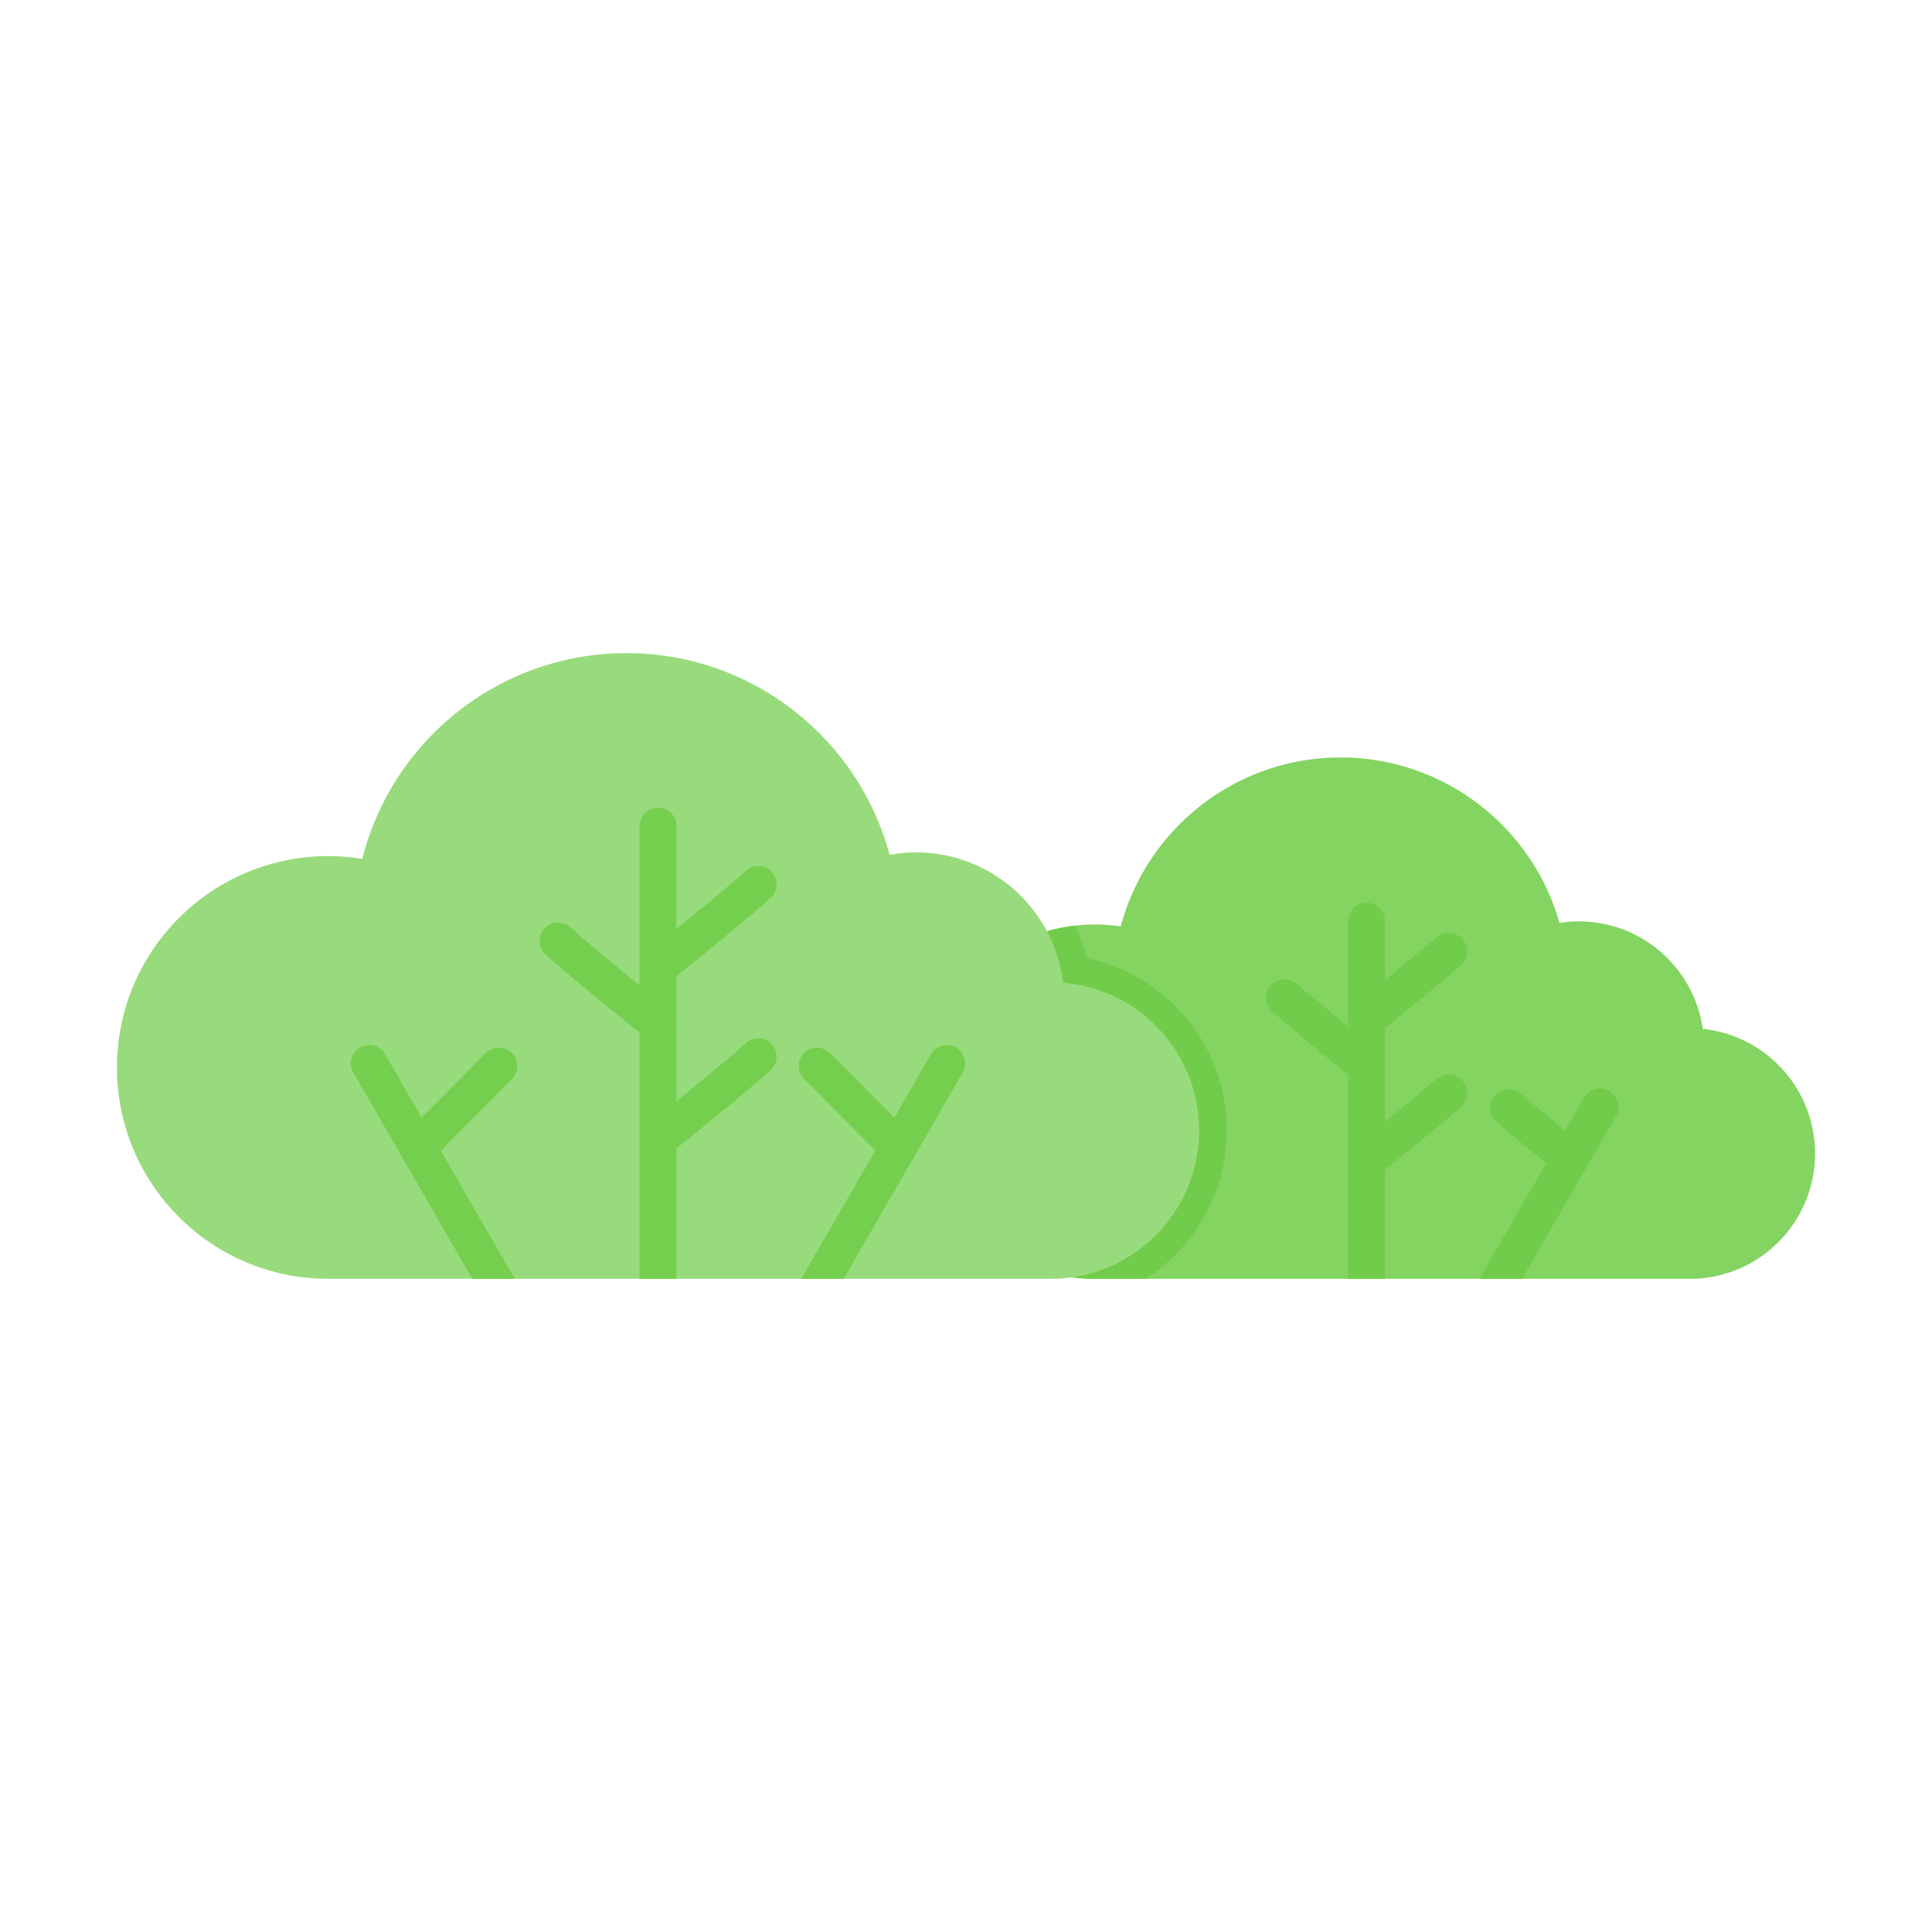 <svg xmlns="http://www.w3.org/2000/svg" version="1.1" xmlns:xlink="http://www.w3.org/1999/xlink" width="512" height="512" x="0" y="0" viewBox="0 0 173.397 173.397" style="enable-background:new 0 0 512 512" xml:space="preserve" fill-rule="evenodd" class=""><g><g fill-rule="nonzero"><path fill="#83d460" d="M92.474 84.08a1.654 1.654 0 0 0-.938 2.142c2.554 6.537 4.16 18.769 3.03 26.504a1.655 1.655 0 0 0 1.397 1.877 16.005 16.005 0 0 0 2.34.174h53.35c3.105 0 5.916-1.259 7.952-3.294a11.212 11.212 0 0 0 3.294-7.953c0-3.105-1.26-5.917-3.294-7.952a11.213 11.213 0 0 0-6.781-3.234 11.216 11.216 0 0 0-3.182-6.356 11.21 11.21 0 0 0-7.952-3.294c-.56 0-1.137.047-1.725.139a20.44 20.44 0 0 0-6.675-10.194 20.328 20.328 0 0 0-12.968-4.656c-4.977 0-9.54 1.784-13.086 4.748a20.427 20.427 0 0 0-6.646 10.407l-.236-.033-.05-.007v.001h-.007v.006a16.018 16.018 0 0 0-1.995-.132 15.947 15.947 0 0 0-5.828 1.107z" opacity="1" data-original="#83d460"></path><path fill="#72cc4b" d="M92.474 84.08a1.654 1.654 0 0 0-.938 2.142c2.554 6.537 4.16 18.769 3.03 26.504a1.655 1.655 0 0 0 1.397 1.877 16.005 16.005 0 0 0 2.34.174h4.51a15.843 15.843 0 0 0 2.662-2.142 15.755 15.755 0 0 0 4.627-11.17c0-4.201-1.656-8.199-4.627-11.17A15.765 15.765 0 0 0 97.53 86a15.733 15.733 0 0 0-1.039-2.92 15.794 15.794 0 0 0-4.017 1.002z" opacity="1" data-original="#72cc4b"></path><path fill="#98db7c" d="M29.468 76.838c.804 0 1.599.051 2.381.15v.006h.005l.001-.006c.054.006.108.016.16.028.166.022.332.046.496.073a24.46 24.46 0 0 1 8.043-12.782 24.36 24.36 0 0 1 15.675-5.687 24.35 24.35 0 0 1 15.535 5.576 24.478 24.478 0 0 1 8.08 12.518 13.369 13.369 0 0 1 2.354-.215 13.27 13.27 0 0 1 9.413 3.899 13.272 13.272 0 0 1 3.802 7.801 13.27 13.27 0 0 1 8.305 3.854 13.27 13.27 0 0 1 3.9 9.412 13.27 13.27 0 0 1-3.9 9.413 13.27 13.27 0 0 1-9.412 3.899H29.468c-5.238 0-9.98-2.123-13.413-5.556s-5.556-8.175-5.556-13.413 2.123-9.98 5.556-13.414a18.91 18.91 0 0 1 13.413-5.556z" opacity="1" data-original="#98db7c" class=""></path><g fill="#75cf4f"><path d="M46.205 114.777h-3.809L31.684 96.223a1.65 1.65 0 0 1 2.86-1.643zM75.72 114.777h-3.81L83.571 94.58a1.65 1.65 0 0 1 2.86 1.643zM60.715 114.777H57.4V74.18a1.657 1.657 0 1 1 3.313 0z" fill="#75cf4f" opacity="1" data-original="#75cf4f"></path><path d="M69.152 80.61a1.65 1.65 0 0 0-2.2-2.46c-2.6 2.327-8.911 7.376-8.93 7.39a1.652 1.652 0 0 0 2.071 2.576c.018-.014 6.32-5.056 9.06-7.507zM69.152 96.065a1.65 1.65 0 0 0-2.2-2.46c-2.6 2.327-8.911 7.376-8.93 7.39a1.652 1.652 0 0 0 2.071 2.576c.018-.014 6.32-5.055 9.06-7.506zM51.164 83.21a1.65 1.65 0 0 0-2.2 2.459c2.739 2.45 9.04 7.492 9.059 7.506a1.652 1.652 0 0 0 2.07-2.575c-.018-.014-6.329-5.063-8.93-7.39zM36.328 101.831a1.652 1.652 0 0 0 2.343 2.33l7.28-7.314a1.652 1.652 0 0 0-2.343-2.33zM79.445 104.161a1.652 1.652 0 0 0 2.343-2.33l-7.28-7.313a1.652 1.652 0 0 0-2.343 2.33z" fill="#75cf4f" opacity="1" data-original="#75cf4f"></path></g><path fill="#72cc4b" d="M120.993 114.777h3.313V82.633a1.657 1.657 0 0 0-3.313 0zM132.781 114.777h3.826l8.424-14.591a1.657 1.657 0 0 0-2.87-1.657z" opacity="1" data-original="#72cc4b"></path><path fill="#72cc4b" d="m131.103 86.63.002.003-.078.065c-2.122 1.883-6.45 5.362-7.222 5.98l-.1.084-.002-.002-.018.015.002.003a1.657 1.657 0 0 1-2.075-2.582v.001l7.383-6.113-.001-.002a1.657 1.657 0 0 1 2.113 2.552zM131.103 99.347l.002.003-.078.065c-2.122 1.882-6.45 5.362-7.222 5.98l-.1.084-.002-.002-.018.014.002.004a1.657 1.657 0 0 1-2.075-2.582v.001l7.383-6.113-.001-.002a1.657 1.657 0 0 1 2.113 2.552z" opacity="1" data-original="#72cc4b"></path><path fill="#72cc4b" d="m121.614 96.938-.018-.015-.002.002-.098-.082c-.766-.614-5.1-4.098-7.224-5.982l-.078-.065.002-.003-.004.004a1.657 1.657 0 0 1 2.113-2.552l-.001.002 7.382 6.113.001-.001a1.657 1.657 0 0 1-2.076 2.582zM139.788 105.204l-.018-.015-.001.002-.099-.081c-.766-.615-3.168-2.498-5.292-4.383l-.078-.065.002-.002-.004.004a1.657 1.657 0 0 1 2.113-2.552l-.001.001 5.45 4.514.001-.002a1.657 1.657 0 1 1-2.076 2.582z" opacity="1" data-original="#72cc4b"></path></g></g></svg>